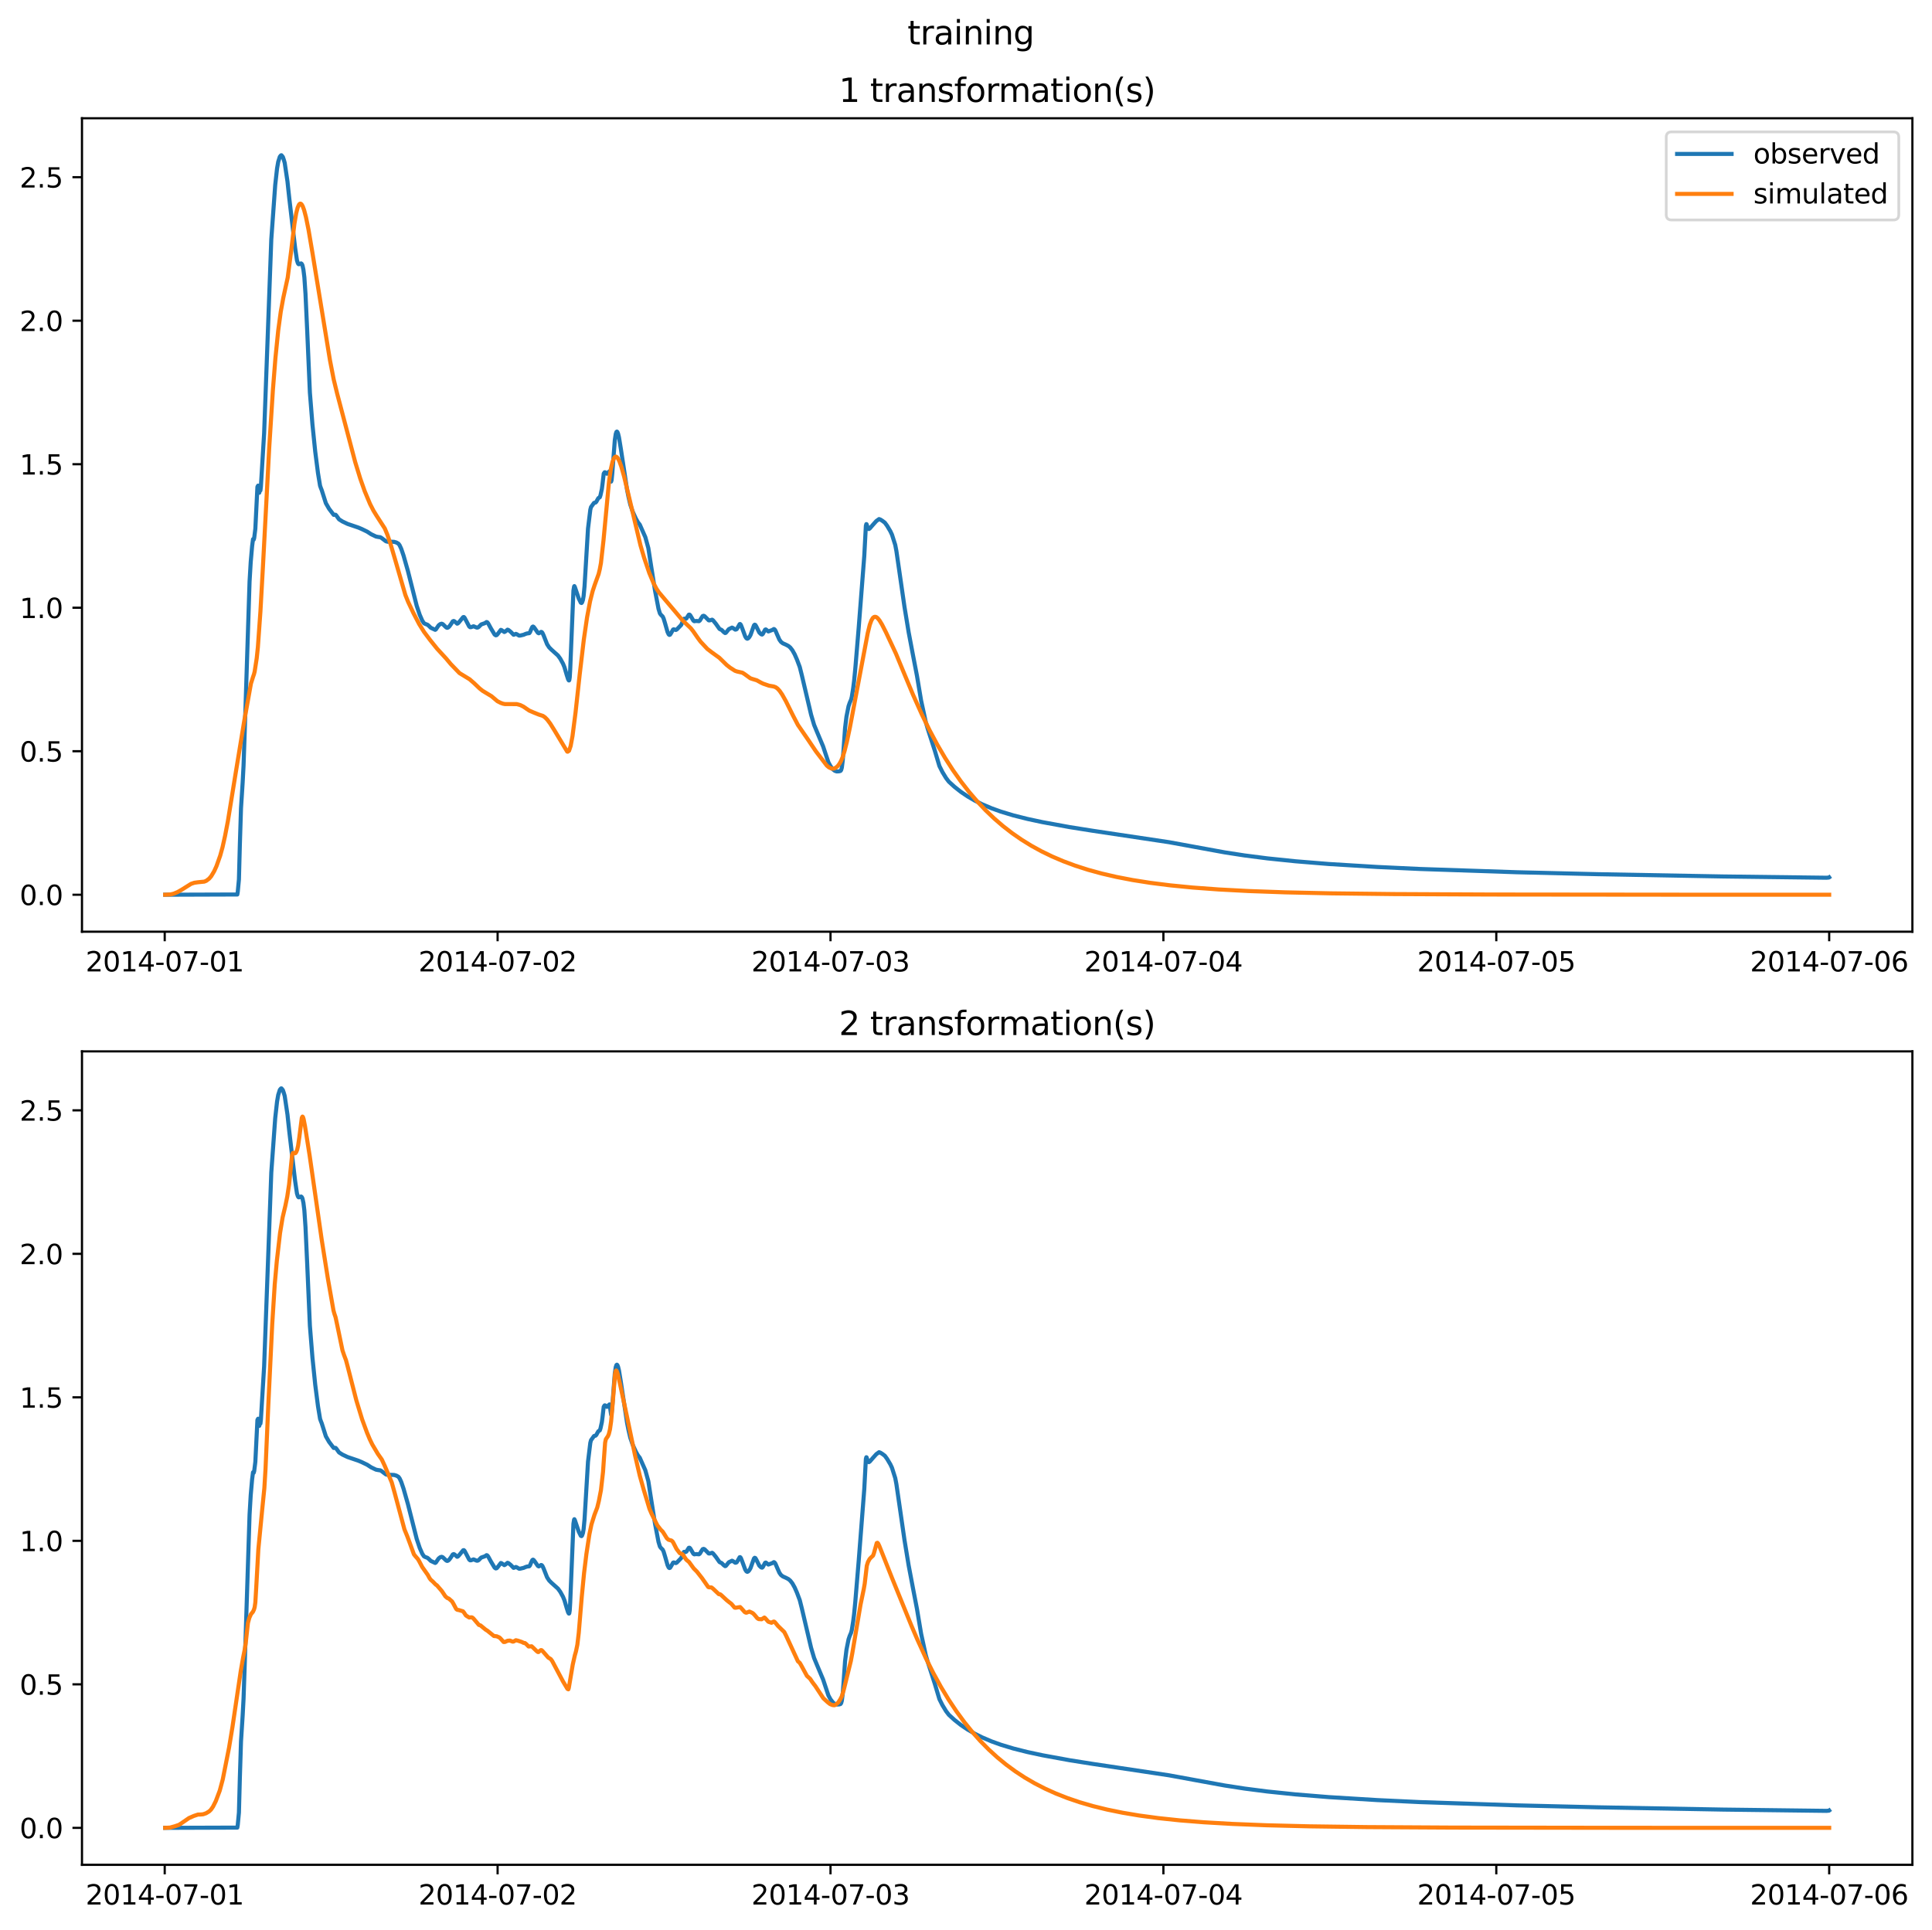 <?xml version="1.0" encoding="utf-8" standalone="no"?>
<!DOCTYPE svg PUBLIC "-//W3C//DTD SVG 1.1//EN"
  "http://www.w3.org/Graphics/SVG/1.1/DTD/svg11.dtd">
<svg xmlns:xlink="http://www.w3.org/1999/xlink" width="709.427pt" height="708.798pt" viewBox="0 0 709.427 708.798" xmlns="http://www.w3.org/2000/svg" version="1.1">
 <defs>
  <style type="text/css">*{stroke-linejoin: round; stroke-linecap: butt}</style>
 </defs>
 <g id="figure_1">
  <g id="patch_1">
   <path d="M 0 708.798 
L 709.427 708.798 
L 709.427 0 
L 0 0 
z
" style="fill: #ffffff"/>
  </g>
  <g id="axes_1">
   <g id="patch_2">
    <path d="M 30.103 342.2 
L 702.227 342.2 
L 702.227 43.44 
L 30.103 43.44 
z
" style="fill: #ffffff"/>
   </g>
   <g id="matplotlib.axis_1">
    <g id="xtick_1">
     <g id="line2d_1">
      <defs>
       <path id="mc10d68d8b2" d="M 0 0 
L 0 3.5 
" style="stroke: #000000; stroke-width: 0.8"/>
      </defs>
      <g>
       <use xlink:href="#mc10d68d8b2" x="60.484" y="342.2" style="stroke: #000000; stroke-width: 0.8"/>
      </g>
     </g>
     <g id="text_1">
      <!-- 2014-07-01 -->
      <g transform="translate(31.427 356.798) scale(0.1 -0.1)">
       <defs>
        <path id="DejaVuSans-32" d="M 1228 531 
L 3431 531 
L 3431 0 
L 469 0 
L 469 531 
Q 828 903 1448 1529 
Q 2069 2156 2228 2338 
Q 2531 2678 2651 2914 
Q 2772 3150 2772 3378 
Q 2772 3750 2511 3984 
Q 2250 4219 1831 4219 
Q 1534 4219 1204 4116 
Q 875 4013 500 3803 
L 500 4441 
Q 881 4594 1212 4672 
Q 1544 4750 1819 4750 
Q 2544 4750 2975 4387 
Q 3406 4025 3406 3419 
Q 3406 3131 3298 2873 
Q 3191 2616 2906 2266 
Q 2828 2175 2409 1742 
Q 1991 1309 1228 531 
z
" transform="scale(0.016)"/>
        <path id="DejaVuSans-30" d="M 2034 4250 
Q 1547 4250 1301 3770 
Q 1056 3291 1056 2328 
Q 1056 1369 1301 889 
Q 1547 409 2034 409 
Q 2525 409 2770 889 
Q 3016 1369 3016 2328 
Q 3016 3291 2770 3770 
Q 2525 4250 2034 4250 
z
M 2034 4750 
Q 2819 4750 3233 4129 
Q 3647 3509 3647 2328 
Q 3647 1150 3233 529 
Q 2819 -91 2034 -91 
Q 1250 -91 836 529 
Q 422 1150 422 2328 
Q 422 3509 836 4129 
Q 1250 4750 2034 4750 
z
" transform="scale(0.016)"/>
        <path id="DejaVuSans-31" d="M 794 531 
L 1825 531 
L 1825 4091 
L 703 3866 
L 703 4441 
L 1819 4666 
L 2450 4666 
L 2450 531 
L 3481 531 
L 3481 0 
L 794 0 
L 794 531 
z
" transform="scale(0.016)"/>
        <path id="DejaVuSans-34" d="M 2419 4116 
L 825 1625 
L 2419 1625 
L 2419 4116 
z
M 2253 4666 
L 3047 4666 
L 3047 1625 
L 3713 1625 
L 3713 1100 
L 3047 1100 
L 3047 0 
L 2419 0 
L 2419 1100 
L 313 1100 
L 313 1709 
L 2253 4666 
z
" transform="scale(0.016)"/>
        <path id="DejaVuSans-2d" d="M 313 2009 
L 1997 2009 
L 1997 1497 
L 313 1497 
L 313 2009 
z
" transform="scale(0.016)"/>
        <path id="DejaVuSans-37" d="M 525 4666 
L 3525 4666 
L 3525 4397 
L 1831 0 
L 1172 0 
L 2766 4134 
L 525 4134 
L 525 4666 
z
" transform="scale(0.016)"/>
       </defs>
       <use xlink:href="#DejaVuSans-32"/>
       <use xlink:href="#DejaVuSans-30" x="63.623"/>
       <use xlink:href="#DejaVuSans-31" x="127.246"/>
       <use xlink:href="#DejaVuSans-34" x="190.869"/>
       <use xlink:href="#DejaVuSans-2d" x="254.492"/>
       <use xlink:href="#DejaVuSans-30" x="290.576"/>
       <use xlink:href="#DejaVuSans-37" x="354.199"/>
       <use xlink:href="#DejaVuSans-2d" x="417.822"/>
       <use xlink:href="#DejaVuSans-30" x="453.906"/>
       <use xlink:href="#DejaVuSans-31" x="517.529"/>
      </g>
     </g>
    </g>
    <g id="xtick_2">
     <g id="line2d_2">
      <g>
       <use xlink:href="#mc10d68d8b2" x="182.723" y="342.2" style="stroke: #000000; stroke-width: 0.8"/>
      </g>
     </g>
     <g id="text_2">
      <!-- 2014-07-02 -->
      <g transform="translate(153.665 356.798) scale(0.1 -0.1)">
       <use xlink:href="#DejaVuSans-32"/>
       <use xlink:href="#DejaVuSans-30" x="63.623"/>
       <use xlink:href="#DejaVuSans-31" x="127.246"/>
       <use xlink:href="#DejaVuSans-34" x="190.869"/>
       <use xlink:href="#DejaVuSans-2d" x="254.492"/>
       <use xlink:href="#DejaVuSans-30" x="290.576"/>
       <use xlink:href="#DejaVuSans-37" x="354.199"/>
       <use xlink:href="#DejaVuSans-2d" x="417.822"/>
       <use xlink:href="#DejaVuSans-30" x="453.906"/>
       <use xlink:href="#DejaVuSans-32" x="517.529"/>
      </g>
     </g>
    </g>
    <g id="xtick_3">
     <g id="line2d_3">
      <g>
       <use xlink:href="#mc10d68d8b2" x="304.961" y="342.2" style="stroke: #000000; stroke-width: 0.8"/>
      </g>
     </g>
     <g id="text_3">
      <!-- 2014-07-03 -->
      <g transform="translate(275.903 356.798) scale(0.1 -0.1)">
       <defs>
        <path id="DejaVuSans-33" d="M 2597 2516 
Q 3050 2419 3304 2112 
Q 3559 1806 3559 1356 
Q 3559 666 3084 287 
Q 2609 -91 1734 -91 
Q 1441 -91 1130 -33 
Q 819 25 488 141 
L 488 750 
Q 750 597 1062 519 
Q 1375 441 1716 441 
Q 2309 441 2620 675 
Q 2931 909 2931 1356 
Q 2931 1769 2642 2001 
Q 2353 2234 1838 2234 
L 1294 2234 
L 1294 2753 
L 1863 2753 
Q 2328 2753 2575 2939 
Q 2822 3125 2822 3475 
Q 2822 3834 2567 4026 
Q 2313 4219 1838 4219 
Q 1578 4219 1281 4162 
Q 984 4106 628 3988 
L 628 4550 
Q 988 4650 1302 4700 
Q 1616 4750 1894 4750 
Q 2613 4750 3031 4423 
Q 3450 4097 3450 3541 
Q 3450 3153 3228 2886 
Q 3006 2619 2597 2516 
z
" transform="scale(0.016)"/>
       </defs>
       <use xlink:href="#DejaVuSans-32"/>
       <use xlink:href="#DejaVuSans-30" x="63.623"/>
       <use xlink:href="#DejaVuSans-31" x="127.246"/>
       <use xlink:href="#DejaVuSans-34" x="190.869"/>
       <use xlink:href="#DejaVuSans-2d" x="254.492"/>
       <use xlink:href="#DejaVuSans-30" x="290.576"/>
       <use xlink:href="#DejaVuSans-37" x="354.199"/>
       <use xlink:href="#DejaVuSans-2d" x="417.822"/>
       <use xlink:href="#DejaVuSans-30" x="453.906"/>
       <use xlink:href="#DejaVuSans-33" x="517.529"/>
      </g>
     </g>
    </g>
    <g id="xtick_4">
     <g id="line2d_4">
      <g>
       <use xlink:href="#mc10d68d8b2" x="427.199" y="342.2" style="stroke: #000000; stroke-width: 0.8"/>
      </g>
     </g>
     <g id="text_4">
      <!-- 2014-07-04 -->
      <g transform="translate(398.141 356.798) scale(0.1 -0.1)">
       <use xlink:href="#DejaVuSans-32"/>
       <use xlink:href="#DejaVuSans-30" x="63.623"/>
       <use xlink:href="#DejaVuSans-31" x="127.246"/>
       <use xlink:href="#DejaVuSans-34" x="190.869"/>
       <use xlink:href="#DejaVuSans-2d" x="254.492"/>
       <use xlink:href="#DejaVuSans-30" x="290.576"/>
       <use xlink:href="#DejaVuSans-37" x="354.199"/>
       <use xlink:href="#DejaVuSans-2d" x="417.822"/>
       <use xlink:href="#DejaVuSans-30" x="453.906"/>
       <use xlink:href="#DejaVuSans-34" x="517.529"/>
      </g>
     </g>
    </g>
    <g id="xtick_5">
     <g id="line2d_5">
      <g>
       <use xlink:href="#mc10d68d8b2" x="549.437" y="342.2" style="stroke: #000000; stroke-width: 0.8"/>
      </g>
     </g>
     <g id="text_5">
      <!-- 2014-07-05 -->
      <g transform="translate(520.38 356.798) scale(0.1 -0.1)">
       <defs>
        <path id="DejaVuSans-35" d="M 691 4666 
L 3169 4666 
L 3169 4134 
L 1269 4134 
L 1269 2991 
Q 1406 3038 1543 3061 
Q 1681 3084 1819 3084 
Q 2600 3084 3056 2656 
Q 3513 2228 3513 1497 
Q 3513 744 3044 326 
Q 2575 -91 1722 -91 
Q 1428 -91 1123 -41 
Q 819 9 494 109 
L 494 744 
Q 775 591 1075 516 
Q 1375 441 1709 441 
Q 2250 441 2565 725 
Q 2881 1009 2881 1497 
Q 2881 1984 2565 2268 
Q 2250 2553 1709 2553 
Q 1456 2553 1204 2497 
Q 953 2441 691 2322 
L 691 4666 
z
" transform="scale(0.016)"/>
       </defs>
       <use xlink:href="#DejaVuSans-32"/>
       <use xlink:href="#DejaVuSans-30" x="63.623"/>
       <use xlink:href="#DejaVuSans-31" x="127.246"/>
       <use xlink:href="#DejaVuSans-34" x="190.869"/>
       <use xlink:href="#DejaVuSans-2d" x="254.492"/>
       <use xlink:href="#DejaVuSans-30" x="290.576"/>
       <use xlink:href="#DejaVuSans-37" x="354.199"/>
       <use xlink:href="#DejaVuSans-2d" x="417.822"/>
       <use xlink:href="#DejaVuSans-30" x="453.906"/>
       <use xlink:href="#DejaVuSans-35" x="517.529"/>
      </g>
     </g>
    </g>
    <g id="xtick_6">
     <g id="line2d_6">
      <g>
       <use xlink:href="#mc10d68d8b2" x="671.676" y="342.2" style="stroke: #000000; stroke-width: 0.8"/>
      </g>
     </g>
     <g id="text_6">
      <!-- 2014-07-06 -->
      <g transform="translate(642.618 356.798) scale(0.1 -0.1)">
       <defs>
        <path id="DejaVuSans-36" d="M 2113 2584 
Q 1688 2584 1439 2293 
Q 1191 2003 1191 1497 
Q 1191 994 1439 701 
Q 1688 409 2113 409 
Q 2538 409 2786 701 
Q 3034 994 3034 1497 
Q 3034 2003 2786 2293 
Q 2538 2584 2113 2584 
z
M 3366 4563 
L 3366 3988 
Q 3128 4100 2886 4159 
Q 2644 4219 2406 4219 
Q 1781 4219 1451 3797 
Q 1122 3375 1075 2522 
Q 1259 2794 1537 2939 
Q 1816 3084 2150 3084 
Q 2853 3084 3261 2657 
Q 3669 2231 3669 1497 
Q 3669 778 3244 343 
Q 2819 -91 2113 -91 
Q 1303 -91 875 529 
Q 447 1150 447 2328 
Q 447 3434 972 4092 
Q 1497 4750 2381 4750 
Q 2619 4750 2861 4703 
Q 3103 4656 3366 4563 
z
" transform="scale(0.016)"/>
       </defs>
       <use xlink:href="#DejaVuSans-32"/>
       <use xlink:href="#DejaVuSans-30" x="63.623"/>
       <use xlink:href="#DejaVuSans-31" x="127.246"/>
       <use xlink:href="#DejaVuSans-34" x="190.869"/>
       <use xlink:href="#DejaVuSans-2d" x="254.492"/>
       <use xlink:href="#DejaVuSans-30" x="290.576"/>
       <use xlink:href="#DejaVuSans-37" x="354.199"/>
       <use xlink:href="#DejaVuSans-2d" x="417.822"/>
       <use xlink:href="#DejaVuSans-30" x="453.906"/>
       <use xlink:href="#DejaVuSans-36" x="517.529"/>
      </g>
     </g>
    </g>
   </g>
   <g id="matplotlib.axis_2">
    <g id="ytick_1">
     <g id="line2d_7">
      <defs>
       <path id="m5f54277c90" d="M 0 0 
L -3.5 0 
" style="stroke: #000000; stroke-width: 0.8"/>
      </defs>
      <g>
       <use xlink:href="#m5f54277c90" x="30.103" y="328.62" style="stroke: #000000; stroke-width: 0.8"/>
      </g>
     </g>
     <g id="text_7">
      <!-- 0.0 -->
      <g transform="translate(7.2 332.419) scale(0.1 -0.1)">
       <defs>
        <path id="DejaVuSans-2e" d="M 684 794 
L 1344 794 
L 1344 0 
L 684 0 
L 684 794 
z
" transform="scale(0.016)"/>
       </defs>
       <use xlink:href="#DejaVuSans-30"/>
       <use xlink:href="#DejaVuSans-2e" x="63.623"/>
       <use xlink:href="#DejaVuSans-30" x="95.41"/>
      </g>
     </g>
    </g>
    <g id="ytick_2">
     <g id="line2d_8">
      <g>
       <use xlink:href="#m5f54277c90" x="30.103" y="275.913" style="stroke: #000000; stroke-width: 0.8"/>
      </g>
     </g>
     <g id="text_8">
      <!-- 0.5 -->
      <g transform="translate(7.2 279.712) scale(0.1 -0.1)">
       <use xlink:href="#DejaVuSans-30"/>
       <use xlink:href="#DejaVuSans-2e" x="63.623"/>
       <use xlink:href="#DejaVuSans-35" x="95.41"/>
      </g>
     </g>
    </g>
    <g id="ytick_3">
     <g id="line2d_9">
      <g>
       <use xlink:href="#m5f54277c90" x="30.103" y="223.205" style="stroke: #000000; stroke-width: 0.8"/>
      </g>
     </g>
     <g id="text_9">
      <!-- 1.0 -->
      <g transform="translate(7.2 227.005) scale(0.1 -0.1)">
       <use xlink:href="#DejaVuSans-31"/>
       <use xlink:href="#DejaVuSans-2e" x="63.623"/>
       <use xlink:href="#DejaVuSans-30" x="95.41"/>
      </g>
     </g>
    </g>
    <g id="ytick_4">
     <g id="line2d_10">
      <g>
       <use xlink:href="#m5f54277c90" x="30.103" y="170.498" style="stroke: #000000; stroke-width: 0.8"/>
      </g>
     </g>
     <g id="text_10">
      <!-- 1.5 -->
      <g transform="translate(7.2 174.297) scale(0.1 -0.1)">
       <use xlink:href="#DejaVuSans-31"/>
       <use xlink:href="#DejaVuSans-2e" x="63.623"/>
       <use xlink:href="#DejaVuSans-35" x="95.41"/>
      </g>
     </g>
    </g>
    <g id="ytick_5">
     <g id="line2d_11">
      <g>
       <use xlink:href="#m5f54277c90" x="30.103" y="117.791" style="stroke: #000000; stroke-width: 0.8"/>
      </g>
     </g>
     <g id="text_11">
      <!-- 2.0 -->
      <g transform="translate(7.2 121.59) scale(0.1 -0.1)">
       <use xlink:href="#DejaVuSans-32"/>
       <use xlink:href="#DejaVuSans-2e" x="63.623"/>
       <use xlink:href="#DejaVuSans-30" x="95.41"/>
      </g>
     </g>
    </g>
    <g id="ytick_6">
     <g id="line2d_12">
      <g>
       <use xlink:href="#m5f54277c90" x="30.103" y="65.084" style="stroke: #000000; stroke-width: 0.8"/>
      </g>
     </g>
     <g id="text_12">
      <!-- 2.5 -->
      <g transform="translate(7.2 68.883) scale(0.1 -0.1)">
       <use xlink:href="#DejaVuSans-32"/>
       <use xlink:href="#DejaVuSans-2e" x="63.623"/>
       <use xlink:href="#DejaVuSans-35" x="95.41"/>
      </g>
     </g>
    </g>
   </g>
   <g id="line2d_13">
    <path d="M 60.654 328.62 
L 87.139 328.532 
L 87.309 327.523 
L 87.733 323.008 
L 88.073 310.245 
L 88.497 296.85 
L 89.092 287.555 
L 89.431 281.186 
L 89.856 268.886 
L 91.638 213.621 
L 92.063 206.441 
L 92.572 200.634 
L 92.912 198.034 
L 92.996 197.975 
L 93.166 198.201 
L 93.336 197.625 
L 93.76 194.212 
L 94.524 178.797 
L 94.779 178.358 
L 94.949 179.557 
L 95.203 180.978 
L 95.458 179.796 
L 95.628 180.133 
L 95.798 178.695 
L 96.986 159.133 
L 99.618 87.933 
L 101.061 67.917 
L 101.74 61.852 
L 102.164 59.413 
L 102.758 57.551 
L 103.183 57.048 
L 103.353 57.025 
L 103.862 57.644 
L 104.202 58.634 
L 104.541 59.8 
L 105.56 66.646 
L 105.814 69.05 
L 106.239 72.962 
L 107.937 87.422 
L 108.361 90.978 
L 109.04 95.599 
L 109.38 96.682 
L 109.634 97.026 
L 109.889 97.037 
L 110.568 96.743 
L 110.823 96.939 
L 111.077 97.504 
L 111.417 99.071 
L 111.757 101.801 
L 112.181 108.014 
L 112.775 120.822 
L 113.794 144.243 
L 114.728 155.88 
L 115.746 165.838 
L 116.765 173.773 
L 117.529 178.407 
L 117.868 179.357 
L 118.123 179.987 
L 119.651 184.804 
L 120.84 186.865 
L 122.537 189.099 
L 122.877 189.064 
L 123.216 189.053 
L 123.471 189.307 
L 124.49 190.729 
L 125.763 191.54 
L 126.357 191.817 
L 127.631 192.425 
L 131.62 193.781 
L 132.809 194.285 
L 134.846 195.271 
L 136.289 196.212 
L 138.072 197.065 
L 139.09 197.257 
L 139.6 197.295 
L 140.109 197.589 
L 141.722 198.814 
L 142.401 198.979 
L 143.505 198.965 
L 144.693 199.009 
L 145.542 199.248 
L 146.306 199.685 
L 146.73 200.258 
L 147.325 201.541 
L 148.173 204.035 
L 149.786 209.712 
L 151.229 215.425 
L 153.012 222.492 
L 154.116 225.794 
L 155.049 227.933 
L 155.644 228.854 
L 156.068 229.112 
L 157.002 229.468 
L 157.511 229.91 
L 158.19 230.574 
L 159.803 231.328 
L 160.058 231.173 
L 160.482 230.524 
L 161.076 229.669 
L 161.671 229.212 
L 162.18 229.072 
L 162.604 229.247 
L 163.283 229.902 
L 163.878 230.463 
L 164.217 230.588 
L 164.557 230.476 
L 164.981 230.091 
L 165.575 229.265 
L 166.254 228.207 
L 166.594 228.073 
L 166.934 228.236 
L 167.867 229.062 
L 168.122 228.979 
L 168.546 228.535 
L 170.074 226.663 
L 170.329 226.627 
L 170.584 226.866 
L 171.093 227.823 
L 172.281 230.086 
L 172.621 230.361 
L 172.961 230.349 
L 173.894 230.02 
L 174.404 230.232 
L 175.083 230.513 
L 175.507 230.46 
L 175.847 230.208 
L 176.696 229.348 
L 178.054 228.881 
L 178.648 228.469 
L 178.903 228.538 
L 179.242 228.935 
L 180.261 230.799 
L 181.619 233.055 
L 182.044 233.343 
L 182.383 233.262 
L 182.723 232.899 
L 183.911 231.339 
L 184.166 231.432 
L 185.184 232.126 
L 185.524 231.955 
L 186.373 231.271 
L 186.712 231.392 
L 187.561 232.083 
L 188.58 233.129 
L 188.835 233.069 
L 189.429 232.804 
L 189.768 232.944 
L 190.617 233.446 
L 191.042 233.421 
L 192.315 233.124 
L 192.909 232.855 
L 193.503 232.661 
L 194.352 232.548 
L 194.607 232.23 
L 195.031 231.191 
L 195.456 230.28 
L 195.71 230.118 
L 195.965 230.246 
L 196.39 230.803 
L 197.493 232.416 
L 197.833 232.596 
L 198.172 232.426 
L 198.682 232.081 
L 198.936 232.15 
L 199.191 232.458 
L 199.615 233.368 
L 200.889 236.606 
L 201.653 237.778 
L 202.502 238.624 
L 204.878 240.751 
L 205.727 241.92 
L 206.746 243.773 
L 207.255 245.019 
L 208.104 247.911 
L 208.613 249.49 
L 208.868 249.905 
L 208.953 249.918 
L 209.038 249.815 
L 209.208 248.755 
L 209.377 245.931 
L 210.566 216.913 
L 210.82 215.37 
L 210.905 215.265 
L 211.075 215.569 
L 212.518 219.831 
L 213.282 221.369 
L 213.537 221.471 
L 213.707 221.309 
L 214.046 220.362 
L 214.301 218.916 
L 214.64 215.343 
L 215.15 206.914 
L 215.914 194.154 
L 216.763 187.204 
L 217.017 186.244 
L 218.121 184.718 
L 218.375 184.624 
L 218.63 184.608 
L 218.97 184.293 
L 219.309 183.652 
L 219.734 182.932 
L 220.243 182.643 
L 220.498 181.901 
L 221.007 179.595 
L 221.262 177.606 
L 221.686 173.942 
L 222.026 173.456 
L 222.195 173.46 
L 222.875 174.002 
L 223.384 173.479 
L 223.808 173.094 
L 223.978 174 
L 224.403 176.881 
L 224.572 176.349 
L 224.827 173.844 
L 225.761 161.635 
L 226.1 159.403 
L 226.355 158.641 
L 226.525 158.51 
L 226.694 158.634 
L 226.949 159.249 
L 227.289 160.641 
L 227.968 164.79 
L 230.26 179.888 
L 230.769 182.443 
L 231.448 185.357 
L 232.297 187.854 
L 233.486 190.463 
L 234.249 191.828 
L 234.929 192.689 
L 236.966 197.293 
L 238.069 201.31 
L 238.833 206.241 
L 240.531 216.972 
L 241.804 223.608 
L 242.314 225.284 
L 242.653 225.77 
L 243.332 226.439 
L 243.672 227.15 
L 244.266 229.117 
L 245.115 232.108 
L 245.54 233.006 
L 245.794 233.195 
L 246.049 233.109 
L 246.388 232.587 
L 247.152 231.229 
L 247.407 231.127 
L 247.747 231.246 
L 248.171 231.376 
L 248.511 231.197 
L 250.123 229.538 
L 251.142 227.272 
L 251.397 227.241 
L 251.821 227.291 
L 252.076 227.132 
L 252.415 226.571 
L 252.925 225.768 
L 253.179 225.735 
L 253.434 225.958 
L 253.859 226.664 
L 254.623 227.98 
L 254.962 228.167 
L 255.471 228.078 
L 255.981 228.092 
L 256.66 228.149 
L 256.999 227.89 
L 257.424 227.17 
L 258.018 226.272 
L 258.358 226.158 
L 258.697 226.294 
L 259.716 227.31 
L 260.225 227.836 
L 260.565 227.866 
L 261.498 227.596 
L 261.838 227.846 
L 262.857 229.094 
L 264.215 231.017 
L 264.979 231.364 
L 265.743 232.129 
L 266.252 232.502 
L 266.507 232.432 
L 266.846 232.037 
L 267.61 231.077 
L 268.799 230.507 
L 269.138 230.658 
L 269.987 231.245 
L 270.327 231.204 
L 270.581 231.011 
L 271.091 230.126 
L 271.6 229.226 
L 271.77 229.19 
L 272.025 229.461 
L 272.449 230.511 
L 273.637 233.747 
L 274.062 234.419 
L 274.401 234.592 
L 274.741 234.448 
L 275.165 233.964 
L 275.59 233.226 
L 276.099 231.81 
L 276.863 229.671 
L 277.118 229.431 
L 277.372 229.534 
L 277.712 230.103 
L 278.816 232.325 
L 279.495 232.959 
L 279.834 233.055 
L 280.089 232.859 
L 280.428 232.229 
L 280.938 231.272 
L 281.192 231.175 
L 281.447 231.351 
L 282.126 231.918 
L 282.466 231.809 
L 283.06 231.569 
L 283.484 231.437 
L 284.163 231.03 
L 284.418 231.147 
L 284.758 231.64 
L 285.352 233.036 
L 286.201 234.949 
L 286.795 235.771 
L 287.474 236.286 
L 288.578 236.773 
L 289.511 237.26 
L 290.19 237.838 
L 290.954 238.812 
L 291.803 240.329 
L 292.652 242.279 
L 293.671 244.988 
L 294.435 248.031 
L 297.83 262.485 
L 298.934 266.229 
L 299.953 268.695 
L 302.245 274.143 
L 303.433 277.718 
L 304.197 280.005 
L 304.961 281.408 
L 305.895 282.612 
L 306.574 283.122 
L 307.253 283.34 
L 308.102 283.291 
L 308.611 283.154 
L 308.866 282.835 
L 309.12 281.937 
L 309.46 279.26 
L 309.8 274.609 
L 310.309 267.4 
L 310.818 263.23 
L 311.582 259.392 
L 312.007 258.137 
L 312.516 256.962 
L 312.771 255.987 
L 313.28 252.821 
L 313.619 250.119 
L 314.044 245.813 
L 315.317 230.503 
L 317.355 204.272 
L 317.949 193.109 
L 318.119 192.498 
L 318.203 192.529 
L 318.458 193.311 
L 318.798 194.193 
L 319.052 194.305 
L 319.392 194.075 
L 320.495 192.801 
L 321.769 191.383 
L 322.787 190.648 
L 323.297 190.836 
L 324.061 191.323 
L 324.91 191.966 
L 325.758 193.122 
L 326.947 195.126 
L 327.541 196.395 
L 328.729 200.145 
L 329.154 202.369 
L 330.088 208.797 
L 332.125 222.901 
L 333.653 232.217 
L 335.181 240.279 
L 336.709 248.208 
L 338.237 257.338 
L 339.935 265.166 
L 340.614 267.499 
L 343.245 275.663 
L 344.943 281.339 
L 346.047 283.543 
L 347.405 285.78 
L 348.423 287.106 
L 350.461 288.968 
L 352.838 290.844 
L 355.299 292.505 
L 357.846 293.995 
L 360.562 295.362 
L 364.128 296.877 
L 367.523 298.095 
L 372.107 299.481 
L 377.285 300.782 
L 382.803 301.964 
L 392.82 303.794 
L 401.308 305.14 
L 429.236 309.32 
L 438.914 311.092 
L 449.694 313.061 
L 456.995 314.19 
L 465.399 315.27 
L 475.585 316.322 
L 487.894 317.331 
L 505.805 318.428 
L 521.34 319.159 
L 556.992 320.362 
L 586.618 321.075 
L 632.797 321.912 
L 670.657 322.381 
L 671.591 322.303 
L 671.676 322.241 
L 671.676 322.241 
" clip-path="url(#p3a454f4b1f)" style="fill: none; stroke: #1f77b4; stroke-width: 1.5; stroke-linecap: square"/>
   </g>
   <g id="line2d_14">
    <path d="M 60.654 328.62 
L 62.607 328.518 
L 63.795 328.226 
L 65.153 327.667 
L 66.681 326.805 
L 70.162 324.621 
L 71.35 324.225 
L 72.623 324.044 
L 75 323.81 
L 75.764 323.495 
L 76.783 322.717 
L 77.547 321.829 
L 78.65 319.976 
L 79.499 318.101 
L 80.857 314.27 
L 81.706 311.204 
L 82.64 307.01 
L 83.659 301.697 
L 86.545 283.915 
L 89.686 264.799 
L 92.148 251.061 
L 92.742 249.178 
L 92.912 248.634 
L 93.251 247.657 
L 93.506 246.677 
L 94.27 241.739 
L 94.694 237.683 
L 95.628 224.571 
L 96.562 207.869 
L 98.854 164.488 
L 100.212 143.179 
L 101.146 131.416 
L 102.164 121.359 
L 103.098 114.477 
L 104.032 109.353 
L 105.645 101.949 
L 106.918 92.136 
L 108.106 82.228 
L 108.786 78.229 
L 109.295 76.257 
L 109.804 75.125 
L 110.144 74.814 
L 110.398 74.798 
L 110.738 75.045 
L 111.162 75.765 
L 111.672 77.154 
L 112.351 79.753 
L 113.285 84.357 
L 114.728 92.851 
L 121.179 132.386 
L 122.537 139.371 
L 123.811 144.596 
L 130.432 169.729 
L 132.299 175.804 
L 133.912 180.387 
L 135.865 185.066 
L 137.138 187.556 
L 138.326 189.491 
L 141.297 194.096 
L 142.231 196.351 
L 143.42 199.852 
L 145.117 205.626 
L 148.852 218.534 
L 149.871 221.077 
L 151.824 225.208 
L 153.946 229.271 
L 155.728 232.126 
L 157.935 235.067 
L 160.482 238.239 
L 163.878 241.934 
L 165.49 243.868 
L 168.716 247.209 
L 172.451 249.49 
L 174.064 250.899 
L 176.101 252.845 
L 177.205 253.722 
L 180.516 255.73 
L 182.638 257.534 
L 183.826 258.143 
L 184.675 258.452 
L 185.439 258.602 
L 186.543 258.599 
L 189.768 258.613 
L 191.042 258.957 
L 192.23 259.545 
L 193.419 260.367 
L 194.352 260.995 
L 196.05 261.73 
L 197.833 262.446 
L 199.361 262.943 
L 200.125 263.47 
L 200.974 264.332 
L 202.077 265.808 
L 203.69 268.41 
L 208.274 276.053 
L 208.444 276.089 
L 208.953 275.736 
L 209.547 273.974 
L 210.226 270.322 
L 211.33 261.756 
L 212.858 247.781 
L 214.386 234.851 
L 215.574 226.71 
L 216.678 220.831 
L 217.612 217.128 
L 218.375 214.825 
L 219.819 210.816 
L 220.243 209.069 
L 220.667 206.776 
L 221.601 198.497 
L 223.639 176.743 
L 224.318 172.217 
L 224.912 169.624 
L 225.421 168.313 
L 225.846 167.793 
L 226.185 167.709 
L 226.525 167.886 
L 226.949 168.426 
L 227.458 169.465 
L 228.138 171.368 
L 229.156 174.98 
L 230.769 181.659 
L 235.183 200.293 
L 236.541 204.918 
L 238.409 210.429 
L 239.937 214.097 
L 241.041 216.212 
L 241.974 217.599 
L 248.341 225.123 
L 250.463 227.648 
L 251.906 229.07 
L 253.689 230.772 
L 254.538 231.854 
L 256.235 234.308 
L 257.254 235.679 
L 259.716 238.323 
L 261.414 239.628 
L 264.13 241.588 
L 265.573 242.997 
L 266.846 244.247 
L 268.12 245.245 
L 269.902 246.378 
L 270.666 246.638 
L 272.619 247.079 
L 273.383 247.564 
L 275.505 249.107 
L 276.184 249.348 
L 277.882 249.858 
L 279.41 250.706 
L 280.259 251.113 
L 282.381 251.841 
L 284.079 252.13 
L 284.843 252.417 
L 285.522 252.912 
L 286.286 253.748 
L 287.219 255.11 
L 288.578 257.539 
L 291.209 262.839 
L 292.992 266.26 
L 294.35 268.23 
L 296.727 271.686 
L 299.613 275.973 
L 303.603 281.184 
L 304.367 281.829 
L 305.3 282.266 
L 305.895 282.321 
L 306.489 282.184 
L 307.083 281.84 
L 307.677 281.281 
L 308.272 280.483 
L 308.866 279.406 
L 309.46 277.943 
L 310.139 275.769 
L 310.988 272.37 
L 312.091 267.143 
L 313.789 258.155 
L 318.628 232.544 
L 319.392 229.442 
L 319.986 227.83 
L 320.495 226.987 
L 320.92 226.623 
L 321.344 226.525 
L 321.769 226.649 
L 322.278 227.039 
L 322.957 227.874 
L 323.891 229.42 
L 325.334 232.26 
L 328.984 240.054 
L 331.531 246.22 
L 335.266 255.178 
L 338.492 262.378 
L 341.378 268.279 
L 344.179 273.515 
L 347.065 278.436 
L 349.951 282.917 
L 352.838 286.999 
L 355.809 290.82 
L 358.865 294.385 
L 361.921 297.614 
L 365.061 300.615 
L 368.287 303.395 
L 371.598 305.962 
L 375.078 308.379 
L 378.643 310.588 
L 382.378 312.644 
L 386.283 314.544 
L 390.443 316.319 
L 394.857 317.959 
L 399.526 319.456 
L 404.534 320.829 
L 409.967 322.087 
L 415.909 323.232 
L 422.445 324.26 
L 429.746 325.179 
L 437.98 325.985 
L 447.402 326.678 
L 458.523 327.266 
L 471.935 327.743 
L 488.913 328.114 
L 511.917 328.38 
L 547.315 328.544 
L 620.319 328.613 
L 671.676 328.618 
L 671.676 328.618 
" clip-path="url(#p3a454f4b1f)" style="fill: none; stroke: #ff7f0e; stroke-width: 1.5; stroke-linecap: square"/>
   </g>
   <g id="patch_3">
    <path d="M 30.103 342.2 
L 30.103 43.44 
" style="fill: none; stroke: #000000; stroke-width: 0.8; stroke-linejoin: miter; stroke-linecap: square"/>
   </g>
   <g id="patch_4">
    <path d="M 702.227 342.2 
L 702.227 43.44 
" style="fill: none; stroke: #000000; stroke-width: 0.8; stroke-linejoin: miter; stroke-linecap: square"/>
   </g>
   <g id="patch_5">
    <path d="M 30.103 342.2 
L 702.227 342.2 
" style="fill: none; stroke: #000000; stroke-width: 0.8; stroke-linejoin: miter; stroke-linecap: square"/>
   </g>
   <g id="patch_6">
    <path d="M 30.103 43.44 
L 702.227 43.44 
" style="fill: none; stroke: #000000; stroke-width: 0.8; stroke-linejoin: miter; stroke-linecap: square"/>
   </g>
   <g id="text_13">
    <!-- 1 transformation(s) -->
    <g transform="translate(308.05 37.44) scale(0.12 -0.12)">
     <defs>
      <path id="DejaVuSans-20" transform="scale(0.016)"/>
      <path id="DejaVuSans-74" d="M 1172 4494 
L 1172 3500 
L 2356 3500 
L 2356 3053 
L 1172 3053 
L 1172 1153 
Q 1172 725 1289 603 
Q 1406 481 1766 481 
L 2356 481 
L 2356 0 
L 1766 0 
Q 1100 0 847 248 
Q 594 497 594 1153 
L 594 3053 
L 172 3053 
L 172 3500 
L 594 3500 
L 594 4494 
L 1172 4494 
z
" transform="scale(0.016)"/>
      <path id="DejaVuSans-72" d="M 2631 2963 
Q 2534 3019 2420 3045 
Q 2306 3072 2169 3072 
Q 1681 3072 1420 2755 
Q 1159 2438 1159 1844 
L 1159 0 
L 581 0 
L 581 3500 
L 1159 3500 
L 1159 2956 
Q 1341 3275 1631 3429 
Q 1922 3584 2338 3584 
Q 2397 3584 2469 3576 
Q 2541 3569 2628 3553 
L 2631 2963 
z
" transform="scale(0.016)"/>
      <path id="DejaVuSans-61" d="M 2194 1759 
Q 1497 1759 1228 1600 
Q 959 1441 959 1056 
Q 959 750 1161 570 
Q 1363 391 1709 391 
Q 2188 391 2477 730 
Q 2766 1069 2766 1631 
L 2766 1759 
L 2194 1759 
z
M 3341 1997 
L 3341 0 
L 2766 0 
L 2766 531 
Q 2569 213 2275 61 
Q 1981 -91 1556 -91 
Q 1019 -91 701 211 
Q 384 513 384 1019 
Q 384 1609 779 1909 
Q 1175 2209 1959 2209 
L 2766 2209 
L 2766 2266 
Q 2766 2663 2505 2880 
Q 2244 3097 1772 3097 
Q 1472 3097 1187 3025 
Q 903 2953 641 2809 
L 641 3341 
Q 956 3463 1253 3523 
Q 1550 3584 1831 3584 
Q 2591 3584 2966 3190 
Q 3341 2797 3341 1997 
z
" transform="scale(0.016)"/>
      <path id="DejaVuSans-6e" d="M 3513 2113 
L 3513 0 
L 2938 0 
L 2938 2094 
Q 2938 2591 2744 2837 
Q 2550 3084 2163 3084 
Q 1697 3084 1428 2787 
Q 1159 2491 1159 1978 
L 1159 0 
L 581 0 
L 581 3500 
L 1159 3500 
L 1159 2956 
Q 1366 3272 1645 3428 
Q 1925 3584 2291 3584 
Q 2894 3584 3203 3211 
Q 3513 2838 3513 2113 
z
" transform="scale(0.016)"/>
      <path id="DejaVuSans-73" d="M 2834 3397 
L 2834 2853 
Q 2591 2978 2328 3040 
Q 2066 3103 1784 3103 
Q 1356 3103 1142 2972 
Q 928 2841 928 2578 
Q 928 2378 1081 2264 
Q 1234 2150 1697 2047 
L 1894 2003 
Q 2506 1872 2764 1633 
Q 3022 1394 3022 966 
Q 3022 478 2636 193 
Q 2250 -91 1575 -91 
Q 1294 -91 989 -36 
Q 684 19 347 128 
L 347 722 
Q 666 556 975 473 
Q 1284 391 1588 391 
Q 1994 391 2212 530 
Q 2431 669 2431 922 
Q 2431 1156 2273 1281 
Q 2116 1406 1581 1522 
L 1381 1569 
Q 847 1681 609 1914 
Q 372 2147 372 2553 
Q 372 3047 722 3315 
Q 1072 3584 1716 3584 
Q 2034 3584 2315 3537 
Q 2597 3491 2834 3397 
z
" transform="scale(0.016)"/>
      <path id="DejaVuSans-66" d="M 2375 4863 
L 2375 4384 
L 1825 4384 
Q 1516 4384 1395 4259 
Q 1275 4134 1275 3809 
L 1275 3500 
L 2222 3500 
L 2222 3053 
L 1275 3053 
L 1275 0 
L 697 0 
L 697 3053 
L 147 3053 
L 147 3500 
L 697 3500 
L 697 3744 
Q 697 4328 969 4595 
Q 1241 4863 1831 4863 
L 2375 4863 
z
" transform="scale(0.016)"/>
      <path id="DejaVuSans-6f" d="M 1959 3097 
Q 1497 3097 1228 2736 
Q 959 2375 959 1747 
Q 959 1119 1226 758 
Q 1494 397 1959 397 
Q 2419 397 2687 759 
Q 2956 1122 2956 1747 
Q 2956 2369 2687 2733 
Q 2419 3097 1959 3097 
z
M 1959 3584 
Q 2709 3584 3137 3096 
Q 3566 2609 3566 1747 
Q 3566 888 3137 398 
Q 2709 -91 1959 -91 
Q 1206 -91 779 398 
Q 353 888 353 1747 
Q 353 2609 779 3096 
Q 1206 3584 1959 3584 
z
" transform="scale(0.016)"/>
      <path id="DejaVuSans-6d" d="M 3328 2828 
Q 3544 3216 3844 3400 
Q 4144 3584 4550 3584 
Q 5097 3584 5394 3201 
Q 5691 2819 5691 2113 
L 5691 0 
L 5113 0 
L 5113 2094 
Q 5113 2597 4934 2840 
Q 4756 3084 4391 3084 
Q 3944 3084 3684 2787 
Q 3425 2491 3425 1978 
L 3425 0 
L 2847 0 
L 2847 2094 
Q 2847 2600 2669 2842 
Q 2491 3084 2119 3084 
Q 1678 3084 1418 2786 
Q 1159 2488 1159 1978 
L 1159 0 
L 581 0 
L 581 3500 
L 1159 3500 
L 1159 2956 
Q 1356 3278 1631 3431 
Q 1906 3584 2284 3584 
Q 2666 3584 2933 3390 
Q 3200 3197 3328 2828 
z
" transform="scale(0.016)"/>
      <path id="DejaVuSans-69" d="M 603 3500 
L 1178 3500 
L 1178 0 
L 603 0 
L 603 3500 
z
M 603 4863 
L 1178 4863 
L 1178 4134 
L 603 4134 
L 603 4863 
z
" transform="scale(0.016)"/>
      <path id="DejaVuSans-28" d="M 1984 4856 
Q 1566 4138 1362 3434 
Q 1159 2731 1159 2009 
Q 1159 1288 1364 580 
Q 1569 -128 1984 -844 
L 1484 -844 
Q 1016 -109 783 600 
Q 550 1309 550 2009 
Q 550 2706 781 3412 
Q 1013 4119 1484 4856 
L 1984 4856 
z
" transform="scale(0.016)"/>
      <path id="DejaVuSans-29" d="M 513 4856 
L 1013 4856 
Q 1481 4119 1714 3412 
Q 1947 2706 1947 2009 
Q 1947 1309 1714 600 
Q 1481 -109 1013 -844 
L 513 -844 
Q 928 -128 1133 580 
Q 1338 1288 1338 2009 
Q 1338 2731 1133 3434 
Q 928 4138 513 4856 
z
" transform="scale(0.016)"/>
     </defs>
     <use xlink:href="#DejaVuSans-31"/>
     <use xlink:href="#DejaVuSans-20" x="63.623"/>
     <use xlink:href="#DejaVuSans-74" x="95.41"/>
     <use xlink:href="#DejaVuSans-72" x="134.619"/>
     <use xlink:href="#DejaVuSans-61" x="175.732"/>
     <use xlink:href="#DejaVuSans-6e" x="237.012"/>
     <use xlink:href="#DejaVuSans-73" x="300.391"/>
     <use xlink:href="#DejaVuSans-66" x="352.49"/>
     <use xlink:href="#DejaVuSans-6f" x="387.695"/>
     <use xlink:href="#DejaVuSans-72" x="448.877"/>
     <use xlink:href="#DejaVuSans-6d" x="488.24"/>
     <use xlink:href="#DejaVuSans-61" x="585.652"/>
     <use xlink:href="#DejaVuSans-74" x="646.932"/>
     <use xlink:href="#DejaVuSans-69" x="686.141"/>
     <use xlink:href="#DejaVuSans-6f" x="713.924"/>
     <use xlink:href="#DejaVuSans-6e" x="775.105"/>
     <use xlink:href="#DejaVuSans-28" x="838.484"/>
     <use xlink:href="#DejaVuSans-73" x="877.498"/>
     <use xlink:href="#DejaVuSans-29" x="929.598"/>
    </g>
   </g>
   <g id="legend_1">
    <g id="patch_7">
     <path d="M 613.833 80.796 
L 695.227 80.796 
Q 697.227 80.796 697.227 78.796 
L 697.227 50.44 
Q 697.227 48.44 695.227 48.44 
L 613.833 48.44 
Q 611.833 48.44 611.833 50.44 
L 611.833 78.796 
Q 611.833 80.796 613.833 80.796 
z
" style="fill: #ffffff; opacity: 0.8; stroke: #cccccc; stroke-linejoin: miter"/>
    </g>
    <g id="line2d_15">
     <path d="M 615.833 56.538 
L 625.833 56.538 
L 635.833 56.538 
" style="fill: none; stroke: #1f77b4; stroke-width: 1.5; stroke-linecap: square"/>
    </g>
    <g id="text_14">
     <!-- observed -->
     <g transform="translate(643.833 60.038) scale(0.1 -0.1)">
      <defs>
       <path id="DejaVuSans-62" d="M 3116 1747 
Q 3116 2381 2855 2742 
Q 2594 3103 2138 3103 
Q 1681 3103 1420 2742 
Q 1159 2381 1159 1747 
Q 1159 1113 1420 752 
Q 1681 391 2138 391 
Q 2594 391 2855 752 
Q 3116 1113 3116 1747 
z
M 1159 2969 
Q 1341 3281 1617 3432 
Q 1894 3584 2278 3584 
Q 2916 3584 3314 3078 
Q 3713 2572 3713 1747 
Q 3713 922 3314 415 
Q 2916 -91 2278 -91 
Q 1894 -91 1617 61 
Q 1341 213 1159 525 
L 1159 0 
L 581 0 
L 581 4863 
L 1159 4863 
L 1159 2969 
z
" transform="scale(0.016)"/>
       <path id="DejaVuSans-65" d="M 3597 1894 
L 3597 1613 
L 953 1613 
Q 991 1019 1311 708 
Q 1631 397 2203 397 
Q 2534 397 2845 478 
Q 3156 559 3463 722 
L 3463 178 
Q 3153 47 2828 -22 
Q 2503 -91 2169 -91 
Q 1331 -91 842 396 
Q 353 884 353 1716 
Q 353 2575 817 3079 
Q 1281 3584 2069 3584 
Q 2775 3584 3186 3129 
Q 3597 2675 3597 1894 
z
M 3022 2063 
Q 3016 2534 2758 2815 
Q 2500 3097 2075 3097 
Q 1594 3097 1305 2825 
Q 1016 2553 972 2059 
L 3022 2063 
z
" transform="scale(0.016)"/>
       <path id="DejaVuSans-76" d="M 191 3500 
L 800 3500 
L 1894 563 
L 2988 3500 
L 3597 3500 
L 2284 0 
L 1503 0 
L 191 3500 
z
" transform="scale(0.016)"/>
       <path id="DejaVuSans-64" d="M 2906 2969 
L 2906 4863 
L 3481 4863 
L 3481 0 
L 2906 0 
L 2906 525 
Q 2725 213 2448 61 
Q 2172 -91 1784 -91 
Q 1150 -91 751 415 
Q 353 922 353 1747 
Q 353 2572 751 3078 
Q 1150 3584 1784 3584 
Q 2172 3584 2448 3432 
Q 2725 3281 2906 2969 
z
M 947 1747 
Q 947 1113 1208 752 
Q 1469 391 1925 391 
Q 2381 391 2643 752 
Q 2906 1113 2906 1747 
Q 2906 2381 2643 2742 
Q 2381 3103 1925 3103 
Q 1469 3103 1208 2742 
Q 947 2381 947 1747 
z
" transform="scale(0.016)"/>
      </defs>
      <use xlink:href="#DejaVuSans-6f"/>
      <use xlink:href="#DejaVuSans-62" x="61.182"/>
      <use xlink:href="#DejaVuSans-73" x="124.658"/>
      <use xlink:href="#DejaVuSans-65" x="176.758"/>
      <use xlink:href="#DejaVuSans-72" x="238.281"/>
      <use xlink:href="#DejaVuSans-76" x="279.395"/>
      <use xlink:href="#DejaVuSans-65" x="338.574"/>
      <use xlink:href="#DejaVuSans-64" x="400.098"/>
     </g>
    </g>
    <g id="line2d_16">
     <path d="M 615.833 71.217 
L 625.833 71.217 
L 635.833 71.217 
" style="fill: none; stroke: #ff7f0e; stroke-width: 1.5; stroke-linecap: square"/>
    </g>
    <g id="text_15">
     <!-- simulated -->
     <g transform="translate(643.833 74.717) scale(0.1 -0.1)">
      <defs>
       <path id="DejaVuSans-75" d="M 544 1381 
L 544 3500 
L 1119 3500 
L 1119 1403 
Q 1119 906 1312 657 
Q 1506 409 1894 409 
Q 2359 409 2629 706 
Q 2900 1003 2900 1516 
L 2900 3500 
L 3475 3500 
L 3475 0 
L 2900 0 
L 2900 538 
Q 2691 219 2414 64 
Q 2138 -91 1772 -91 
Q 1169 -91 856 284 
Q 544 659 544 1381 
z
M 1991 3584 
L 1991 3584 
z
" transform="scale(0.016)"/>
       <path id="DejaVuSans-6c" d="M 603 4863 
L 1178 4863 
L 1178 0 
L 603 0 
L 603 4863 
z
" transform="scale(0.016)"/>
      </defs>
      <use xlink:href="#DejaVuSans-73"/>
      <use xlink:href="#DejaVuSans-69" x="52.1"/>
      <use xlink:href="#DejaVuSans-6d" x="79.883"/>
      <use xlink:href="#DejaVuSans-75" x="177.295"/>
      <use xlink:href="#DejaVuSans-6c" x="240.674"/>
      <use xlink:href="#DejaVuSans-61" x="268.457"/>
      <use xlink:href="#DejaVuSans-74" x="329.736"/>
      <use xlink:href="#DejaVuSans-65" x="368.945"/>
      <use xlink:href="#DejaVuSans-64" x="430.469"/>
     </g>
    </g>
   </g>
  </g>
  <g id="axes_2">
   <g id="patch_8">
    <path d="M 30.103 684.92 
L 702.227 684.92 
L 702.227 386.16 
L 30.103 386.16 
z
" style="fill: #ffffff"/>
   </g>
   <g id="matplotlib.axis_3">
    <g id="xtick_7">
     <g id="line2d_17">
      <g>
       <use xlink:href="#mc10d68d8b2" x="60.484" y="684.92" style="stroke: #000000; stroke-width: 0.8"/>
      </g>
     </g>
     <g id="text_16">
      <!-- 2014-07-01 -->
      <g transform="translate(31.427 699.518) scale(0.1 -0.1)">
       <use xlink:href="#DejaVuSans-32"/>
       <use xlink:href="#DejaVuSans-30" x="63.623"/>
       <use xlink:href="#DejaVuSans-31" x="127.246"/>
       <use xlink:href="#DejaVuSans-34" x="190.869"/>
       <use xlink:href="#DejaVuSans-2d" x="254.492"/>
       <use xlink:href="#DejaVuSans-30" x="290.576"/>
       <use xlink:href="#DejaVuSans-37" x="354.199"/>
       <use xlink:href="#DejaVuSans-2d" x="417.822"/>
       <use xlink:href="#DejaVuSans-30" x="453.906"/>
       <use xlink:href="#DejaVuSans-31" x="517.529"/>
      </g>
     </g>
    </g>
    <g id="xtick_8">
     <g id="line2d_18">
      <g>
       <use xlink:href="#mc10d68d8b2" x="182.723" y="684.92" style="stroke: #000000; stroke-width: 0.8"/>
      </g>
     </g>
     <g id="text_17">
      <!-- 2014-07-02 -->
      <g transform="translate(153.665 699.518) scale(0.1 -0.1)">
       <use xlink:href="#DejaVuSans-32"/>
       <use xlink:href="#DejaVuSans-30" x="63.623"/>
       <use xlink:href="#DejaVuSans-31" x="127.246"/>
       <use xlink:href="#DejaVuSans-34" x="190.869"/>
       <use xlink:href="#DejaVuSans-2d" x="254.492"/>
       <use xlink:href="#DejaVuSans-30" x="290.576"/>
       <use xlink:href="#DejaVuSans-37" x="354.199"/>
       <use xlink:href="#DejaVuSans-2d" x="417.822"/>
       <use xlink:href="#DejaVuSans-30" x="453.906"/>
       <use xlink:href="#DejaVuSans-32" x="517.529"/>
      </g>
     </g>
    </g>
    <g id="xtick_9">
     <g id="line2d_19">
      <g>
       <use xlink:href="#mc10d68d8b2" x="304.961" y="684.92" style="stroke: #000000; stroke-width: 0.8"/>
      </g>
     </g>
     <g id="text_18">
      <!-- 2014-07-03 -->
      <g transform="translate(275.903 699.518) scale(0.1 -0.1)">
       <use xlink:href="#DejaVuSans-32"/>
       <use xlink:href="#DejaVuSans-30" x="63.623"/>
       <use xlink:href="#DejaVuSans-31" x="127.246"/>
       <use xlink:href="#DejaVuSans-34" x="190.869"/>
       <use xlink:href="#DejaVuSans-2d" x="254.492"/>
       <use xlink:href="#DejaVuSans-30" x="290.576"/>
       <use xlink:href="#DejaVuSans-37" x="354.199"/>
       <use xlink:href="#DejaVuSans-2d" x="417.822"/>
       <use xlink:href="#DejaVuSans-30" x="453.906"/>
       <use xlink:href="#DejaVuSans-33" x="517.529"/>
      </g>
     </g>
    </g>
    <g id="xtick_10">
     <g id="line2d_20">
      <g>
       <use xlink:href="#mc10d68d8b2" x="427.199" y="684.92" style="stroke: #000000; stroke-width: 0.8"/>
      </g>
     </g>
     <g id="text_19">
      <!-- 2014-07-04 -->
      <g transform="translate(398.141 699.518) scale(0.1 -0.1)">
       <use xlink:href="#DejaVuSans-32"/>
       <use xlink:href="#DejaVuSans-30" x="63.623"/>
       <use xlink:href="#DejaVuSans-31" x="127.246"/>
       <use xlink:href="#DejaVuSans-34" x="190.869"/>
       <use xlink:href="#DejaVuSans-2d" x="254.492"/>
       <use xlink:href="#DejaVuSans-30" x="290.576"/>
       <use xlink:href="#DejaVuSans-37" x="354.199"/>
       <use xlink:href="#DejaVuSans-2d" x="417.822"/>
       <use xlink:href="#DejaVuSans-30" x="453.906"/>
       <use xlink:href="#DejaVuSans-34" x="517.529"/>
      </g>
     </g>
    </g>
    <g id="xtick_11">
     <g id="line2d_21">
      <g>
       <use xlink:href="#mc10d68d8b2" x="549.437" y="684.92" style="stroke: #000000; stroke-width: 0.8"/>
      </g>
     </g>
     <g id="text_20">
      <!-- 2014-07-05 -->
      <g transform="translate(520.38 699.518) scale(0.1 -0.1)">
       <use xlink:href="#DejaVuSans-32"/>
       <use xlink:href="#DejaVuSans-30" x="63.623"/>
       <use xlink:href="#DejaVuSans-31" x="127.246"/>
       <use xlink:href="#DejaVuSans-34" x="190.869"/>
       <use xlink:href="#DejaVuSans-2d" x="254.492"/>
       <use xlink:href="#DejaVuSans-30" x="290.576"/>
       <use xlink:href="#DejaVuSans-37" x="354.199"/>
       <use xlink:href="#DejaVuSans-2d" x="417.822"/>
       <use xlink:href="#DejaVuSans-30" x="453.906"/>
       <use xlink:href="#DejaVuSans-35" x="517.529"/>
      </g>
     </g>
    </g>
    <g id="xtick_12">
     <g id="line2d_22">
      <g>
       <use xlink:href="#mc10d68d8b2" x="671.676" y="684.92" style="stroke: #000000; stroke-width: 0.8"/>
      </g>
     </g>
     <g id="text_21">
      <!-- 2014-07-06 -->
      <g transform="translate(642.618 699.518) scale(0.1 -0.1)">
       <use xlink:href="#DejaVuSans-32"/>
       <use xlink:href="#DejaVuSans-30" x="63.623"/>
       <use xlink:href="#DejaVuSans-31" x="127.246"/>
       <use xlink:href="#DejaVuSans-34" x="190.869"/>
       <use xlink:href="#DejaVuSans-2d" x="254.492"/>
       <use xlink:href="#DejaVuSans-30" x="290.576"/>
       <use xlink:href="#DejaVuSans-37" x="354.199"/>
       <use xlink:href="#DejaVuSans-2d" x="417.822"/>
       <use xlink:href="#DejaVuSans-30" x="453.906"/>
       <use xlink:href="#DejaVuSans-36" x="517.529"/>
      </g>
     </g>
    </g>
   </g>
   <g id="matplotlib.axis_4">
    <g id="ytick_7">
     <g id="line2d_23">
      <g>
       <use xlink:href="#m5f54277c90" x="30.103" y="671.34" style="stroke: #000000; stroke-width: 0.8"/>
      </g>
     </g>
     <g id="text_22">
      <!-- 0.0 -->
      <g transform="translate(7.2 675.139) scale(0.1 -0.1)">
       <use xlink:href="#DejaVuSans-30"/>
       <use xlink:href="#DejaVuSans-2e" x="63.623"/>
       <use xlink:href="#DejaVuSans-30" x="95.41"/>
      </g>
     </g>
    </g>
    <g id="ytick_8">
     <g id="line2d_24">
      <g>
       <use xlink:href="#m5f54277c90" x="30.103" y="618.633" style="stroke: #000000; stroke-width: 0.8"/>
      </g>
     </g>
     <g id="text_23">
      <!-- 0.5 -->
      <g transform="translate(7.2 622.432) scale(0.1 -0.1)">
       <use xlink:href="#DejaVuSans-30"/>
       <use xlink:href="#DejaVuSans-2e" x="63.623"/>
       <use xlink:href="#DejaVuSans-35" x="95.41"/>
      </g>
     </g>
    </g>
    <g id="ytick_9">
     <g id="line2d_25">
      <g>
       <use xlink:href="#m5f54277c90" x="30.103" y="565.925" style="stroke: #000000; stroke-width: 0.8"/>
      </g>
     </g>
     <g id="text_24">
      <!-- 1.0 -->
      <g transform="translate(7.2 569.725) scale(0.1 -0.1)">
       <use xlink:href="#DejaVuSans-31"/>
       <use xlink:href="#DejaVuSans-2e" x="63.623"/>
       <use xlink:href="#DejaVuSans-30" x="95.41"/>
      </g>
     </g>
    </g>
    <g id="ytick_10">
     <g id="line2d_26">
      <g>
       <use xlink:href="#m5f54277c90" x="30.103" y="513.218" style="stroke: #000000; stroke-width: 0.8"/>
      </g>
     </g>
     <g id="text_25">
      <!-- 1.5 -->
      <g transform="translate(7.2 517.017) scale(0.1 -0.1)">
       <use xlink:href="#DejaVuSans-31"/>
       <use xlink:href="#DejaVuSans-2e" x="63.623"/>
       <use xlink:href="#DejaVuSans-35" x="95.41"/>
      </g>
     </g>
    </g>
    <g id="ytick_11">
     <g id="line2d_27">
      <g>
       <use xlink:href="#m5f54277c90" x="30.103" y="460.511" style="stroke: #000000; stroke-width: 0.8"/>
      </g>
     </g>
     <g id="text_26">
      <!-- 2.0 -->
      <g transform="translate(7.2 464.31) scale(0.1 -0.1)">
       <use xlink:href="#DejaVuSans-32"/>
       <use xlink:href="#DejaVuSans-2e" x="63.623"/>
       <use xlink:href="#DejaVuSans-30" x="95.41"/>
      </g>
     </g>
    </g>
    <g id="ytick_12">
     <g id="line2d_28">
      <g>
       <use xlink:href="#m5f54277c90" x="30.103" y="407.804" style="stroke: #000000; stroke-width: 0.8"/>
      </g>
     </g>
     <g id="text_27">
      <!-- 2.5 -->
      <g transform="translate(7.2 411.603) scale(0.1 -0.1)">
       <use xlink:href="#DejaVuSans-32"/>
       <use xlink:href="#DejaVuSans-2e" x="63.623"/>
       <use xlink:href="#DejaVuSans-35" x="95.41"/>
      </g>
     </g>
    </g>
   </g>
   <g id="line2d_29">
    <path d="M 60.654 671.34 
L 87.139 671.252 
L 87.309 670.243 
L 87.733 665.728 
L 88.073 652.965 
L 88.497 639.57 
L 89.092 630.275 
L 89.431 623.906 
L 89.856 611.606 
L 91.638 556.341 
L 92.063 549.161 
L 92.572 543.354 
L 92.912 540.754 
L 92.996 540.695 
L 93.166 540.921 
L 93.336 540.345 
L 93.76 536.932 
L 94.524 521.517 
L 94.779 521.078 
L 94.949 522.277 
L 95.203 523.698 
L 95.458 522.516 
L 95.628 522.853 
L 95.798 521.415 
L 96.986 501.853 
L 99.618 430.653 
L 101.061 410.637 
L 101.74 404.572 
L 102.164 402.133 
L 102.758 400.271 
L 103.183 399.768 
L 103.353 399.745 
L 103.862 400.364 
L 104.202 401.354 
L 104.541 402.52 
L 105.56 409.366 
L 105.814 411.77 
L 106.239 415.682 
L 107.937 430.142 
L 108.361 433.698 
L 109.04 438.319 
L 109.38 439.402 
L 109.634 439.746 
L 109.889 439.757 
L 110.568 439.463 
L 110.823 439.659 
L 111.077 440.224 
L 111.417 441.791 
L 111.757 444.521 
L 112.181 450.734 
L 112.775 463.542 
L 113.794 486.963 
L 114.728 498.6 
L 115.746 508.559 
L 116.765 516.493 
L 117.529 521.127 
L 117.868 522.077 
L 118.123 522.707 
L 119.651 527.524 
L 120.84 529.585 
L 122.537 531.819 
L 122.877 531.784 
L 123.216 531.773 
L 123.471 532.027 
L 124.49 533.449 
L 125.763 534.26 
L 126.357 534.537 
L 127.631 535.145 
L 131.62 536.501 
L 132.809 537.005 
L 134.846 537.991 
L 136.289 538.932 
L 138.072 539.785 
L 139.09 539.977 
L 139.6 540.015 
L 140.109 540.309 
L 141.722 541.534 
L 142.401 541.699 
L 143.505 541.685 
L 144.693 541.729 
L 145.542 541.968 
L 146.306 542.405 
L 146.73 542.978 
L 147.325 544.261 
L 148.173 546.755 
L 149.786 552.432 
L 151.229 558.145 
L 153.012 565.212 
L 154.116 568.514 
L 155.049 570.653 
L 155.644 571.574 
L 156.068 571.832 
L 157.002 572.188 
L 157.511 572.63 
L 158.19 573.294 
L 159.803 574.048 
L 160.058 573.893 
L 160.482 573.244 
L 161.076 572.389 
L 161.671 571.932 
L 162.18 571.792 
L 162.604 571.967 
L 163.283 572.622 
L 163.878 573.183 
L 164.217 573.308 
L 164.557 573.196 
L 164.981 572.811 
L 165.575 571.985 
L 166.254 570.927 
L 166.594 570.793 
L 166.934 570.956 
L 167.867 571.783 
L 168.122 571.699 
L 168.546 571.255 
L 170.074 569.383 
L 170.329 569.347 
L 170.584 569.586 
L 171.093 570.543 
L 172.281 572.806 
L 172.621 573.081 
L 172.961 573.069 
L 173.894 572.74 
L 174.404 572.952 
L 175.083 573.233 
L 175.507 573.18 
L 175.847 572.928 
L 176.696 572.068 
L 178.054 571.601 
L 178.648 571.189 
L 178.903 571.258 
L 179.242 571.655 
L 180.261 573.519 
L 181.619 575.775 
L 182.044 576.063 
L 182.383 575.982 
L 182.723 575.619 
L 183.911 574.059 
L 184.166 574.152 
L 185.184 574.847 
L 185.524 574.675 
L 186.373 573.991 
L 186.712 574.112 
L 187.561 574.803 
L 188.58 575.849 
L 188.835 575.789 
L 189.429 575.524 
L 189.768 575.664 
L 190.617 576.166 
L 191.042 576.142 
L 192.315 575.844 
L 192.909 575.575 
L 193.503 575.381 
L 194.352 575.268 
L 194.607 574.95 
L 195.031 573.911 
L 195.456 573 
L 195.71 572.838 
L 195.965 572.966 
L 196.39 573.523 
L 197.493 575.136 
L 197.833 575.316 
L 198.172 575.146 
L 198.682 574.801 
L 198.936 574.87 
L 199.191 575.178 
L 199.615 576.088 
L 200.889 579.326 
L 201.653 580.498 
L 202.502 581.344 
L 204.878 583.471 
L 205.727 584.64 
L 206.746 586.493 
L 207.255 587.739 
L 208.104 590.631 
L 208.613 592.21 
L 208.868 592.625 
L 208.953 592.638 
L 209.038 592.535 
L 209.208 591.475 
L 209.377 588.651 
L 210.566 559.633 
L 210.82 558.09 
L 210.905 557.985 
L 211.075 558.289 
L 212.518 562.551 
L 213.282 564.089 
L 213.537 564.191 
L 213.707 564.029 
L 214.046 563.082 
L 214.301 561.636 
L 214.64 558.063 
L 215.15 549.634 
L 215.914 536.874 
L 216.763 529.924 
L 217.017 528.964 
L 218.121 527.438 
L 218.375 527.344 
L 218.63 527.328 
L 218.97 527.013 
L 219.309 526.372 
L 219.734 525.652 
L 220.243 525.363 
L 220.498 524.621 
L 221.007 522.315 
L 221.262 520.326 
L 221.686 516.662 
L 222.026 516.176 
L 222.195 516.18 
L 222.875 516.722 
L 223.384 516.199 
L 223.808 515.814 
L 223.978 516.72 
L 224.403 519.601 
L 224.572 519.069 
L 224.827 516.564 
L 225.761 504.356 
L 226.1 502.123 
L 226.355 501.361 
L 226.525 501.23 
L 226.694 501.354 
L 226.949 501.969 
L 227.289 503.361 
L 227.968 507.51 
L 230.26 522.608 
L 230.769 525.163 
L 231.448 528.077 
L 232.297 530.574 
L 233.486 533.183 
L 234.249 534.548 
L 234.929 535.409 
L 236.966 540.013 
L 238.069 544.03 
L 238.833 548.961 
L 240.531 559.692 
L 241.804 566.328 
L 242.314 568.004 
L 242.653 568.49 
L 243.332 569.159 
L 243.672 569.87 
L 244.266 571.837 
L 245.115 574.828 
L 245.54 575.726 
L 245.794 575.915 
L 246.049 575.829 
L 246.388 575.307 
L 247.152 573.949 
L 247.407 573.847 
L 247.747 573.966 
L 248.171 574.096 
L 248.511 573.918 
L 250.123 572.258 
L 251.142 569.992 
L 251.397 569.961 
L 251.821 570.011 
L 252.076 569.852 
L 252.415 569.291 
L 252.925 568.488 
L 253.179 568.455 
L 253.434 568.678 
L 253.859 569.384 
L 254.623 570.7 
L 254.962 570.887 
L 255.471 570.798 
L 255.981 570.812 
L 256.66 570.869 
L 256.999 570.61 
L 257.424 569.89 
L 258.018 568.992 
L 258.358 568.878 
L 258.697 569.014 
L 259.716 570.03 
L 260.225 570.556 
L 260.565 570.586 
L 261.498 570.316 
L 261.838 570.566 
L 262.857 571.814 
L 264.215 573.737 
L 264.979 574.084 
L 265.743 574.849 
L 266.252 575.222 
L 266.507 575.152 
L 266.846 574.757 
L 267.61 573.797 
L 268.799 573.227 
L 269.138 573.378 
L 269.987 573.965 
L 270.327 573.924 
L 270.581 573.731 
L 271.091 572.846 
L 271.6 571.946 
L 271.77 571.91 
L 272.025 572.181 
L 272.449 573.231 
L 273.637 576.467 
L 274.062 577.139 
L 274.401 577.312 
L 274.741 577.168 
L 275.165 576.684 
L 275.59 575.946 
L 276.099 574.53 
L 276.863 572.391 
L 277.118 572.151 
L 277.372 572.254 
L 277.712 572.823 
L 278.816 575.045 
L 279.495 575.679 
L 279.834 575.775 
L 280.089 575.579 
L 280.428 574.949 
L 280.938 573.992 
L 281.192 573.895 
L 281.447 574.071 
L 282.126 574.638 
L 282.466 574.529 
L 283.06 574.29 
L 283.484 574.157 
L 284.163 573.75 
L 284.418 573.867 
L 284.758 574.36 
L 285.352 575.756 
L 286.201 577.669 
L 286.795 578.491 
L 287.474 579.006 
L 288.578 579.493 
L 289.511 579.98 
L 290.19 580.558 
L 290.954 581.532 
L 291.803 583.049 
L 292.652 584.999 
L 293.671 587.708 
L 294.435 590.751 
L 297.83 605.205 
L 298.934 608.949 
L 299.953 611.415 
L 302.245 616.863 
L 303.433 620.438 
L 304.197 622.725 
L 304.961 624.128 
L 305.895 625.332 
L 306.574 625.842 
L 307.253 626.06 
L 308.102 626.011 
L 308.611 625.874 
L 308.866 625.555 
L 309.12 624.657 
L 309.46 621.98 
L 309.8 617.329 
L 310.309 610.12 
L 310.818 605.95 
L 311.582 602.112 
L 312.007 600.857 
L 312.516 599.682 
L 312.771 598.707 
L 313.28 595.541 
L 313.619 592.839 
L 314.044 588.533 
L 315.317 573.223 
L 317.355 546.992 
L 317.949 535.829 
L 318.119 535.218 
L 318.203 535.249 
L 318.458 536.031 
L 318.798 536.913 
L 319.052 537.025 
L 319.392 536.795 
L 320.495 535.521 
L 321.769 534.103 
L 322.787 533.368 
L 323.297 533.556 
L 324.061 534.043 
L 324.91 534.686 
L 325.758 535.842 
L 326.947 537.846 
L 327.541 539.115 
L 328.729 542.865 
L 329.154 545.089 
L 330.088 551.517 
L 332.125 565.621 
L 333.653 574.937 
L 335.181 582.999 
L 336.709 590.928 
L 338.237 600.058 
L 339.935 607.886 
L 340.614 610.219 
L 343.245 618.383 
L 344.943 624.059 
L 346.047 626.263 
L 347.405 628.5 
L 348.423 629.826 
L 350.461 631.688 
L 352.838 633.564 
L 355.299 635.225 
L 357.846 636.715 
L 360.562 638.082 
L 364.128 639.597 
L 367.523 640.815 
L 372.107 642.201 
L 377.285 643.502 
L 382.803 644.684 
L 392.82 646.514 
L 401.308 647.86 
L 429.236 652.04 
L 438.914 653.813 
L 449.694 655.781 
L 456.995 656.91 
L 465.399 657.991 
L 475.585 659.043 
L 487.894 660.051 
L 505.805 661.148 
L 521.34 661.879 
L 556.992 663.082 
L 586.618 663.795 
L 632.797 664.632 
L 670.657 665.101 
L 671.591 665.023 
L 671.676 664.961 
L 671.676 664.961 
" clip-path="url(#p417b3502cf)" style="fill: none; stroke: #1f77b4; stroke-width: 1.5; stroke-linecap: square"/>
   </g>
   <g id="line2d_30">
    <path d="M 60.654 671.34 
L 62.437 671.24 
L 64.219 670.75 
L 65.747 670.222 
L 66.936 669.434 
L 69.398 667.74 
L 71.18 666.963 
L 72.708 666.459 
L 73.642 666.44 
L 74.576 666.356 
L 75.679 665.975 
L 76.783 665.306 
L 77.462 664.657 
L 78.226 663.544 
L 79.245 661.507 
L 80.688 657.679 
L 81.791 653.568 
L 84.083 642.019 
L 85.357 634.313 
L 88.412 613.679 
L 89.261 608.859 
L 89.856 605.899 
L 90.195 603.759 
L 91.044 596.074 
L 91.553 594.211 
L 92.148 592.879 
L 92.742 592.146 
L 92.827 592.084 
L 93.251 591.197 
L 93.506 590.336 
L 93.76 588.569 
L 94.1 582.868 
L 94.864 569.054 
L 96.307 554.159 
L 97.071 546.581 
L 97.495 539.588 
L 98.514 516.21 
L 99.957 486.369 
L 100.891 471.648 
L 101.655 463.107 
L 102.843 452.821 
L 103.777 447.145 
L 104.796 442.836 
L 105.475 439.509 
L 106.154 435.016 
L 106.833 428.376 
L 107.258 424.187 
L 107.512 423.502 
L 107.682 423.428 
L 108.276 423.594 
L 108.531 423.482 
L 108.786 423.112 
L 109.125 422.267 
L 109.465 420.786 
L 109.889 417.845 
L 110.823 410.55 
L 111.077 410.102 
L 111.247 410.279 
L 111.502 411.083 
L 112.011 413.725 
L 113.709 424.478 
L 115.407 436.322 
L 118.123 455.277 
L 120.415 469.731 
L 122.452 481.31 
L 122.792 482.543 
L 123.216 483.795 
L 123.811 486.583 
L 125.763 495.999 
L 126.357 497.756 
L 127.036 499.549 
L 127.715 502.093 
L 130.856 514.365 
L 132.978 521.332 
L 134.761 526.179 
L 135.78 528.623 
L 136.714 530.553 
L 138.751 533.993 
L 140.194 536.05 
L 141.297 538.418 
L 143.844 544.463 
L 144.948 548.435 
L 148.513 561.724 
L 149.532 564.203 
L 150.465 566.712 
L 151.993 570.889 
L 152.588 571.64 
L 153.436 572.601 
L 153.861 573.299 
L 155.049 575.551 
L 157.087 578.442 
L 157.766 579.69 
L 158.19 580.239 
L 158.869 580.832 
L 160.058 582.046 
L 160.397 582.232 
L 160.907 582.823 
L 161.586 583.603 
L 162.265 584.399 
L 163.538 586.312 
L 164.217 586.897 
L 164.811 587.15 
L 166 588.189 
L 166.509 589.064 
L 167.528 590.972 
L 167.867 591.236 
L 168.631 591.39 
L 169.99 591.797 
L 170.329 592.203 
L 171.093 593.345 
L 172.281 594.086 
L 173.045 594.014 
L 173.385 594.069 
L 173.809 594.413 
L 175.847 596.81 
L 176.441 596.989 
L 178.309 598.53 
L 178.988 598.954 
L 181.364 600.875 
L 182.044 600.945 
L 182.383 600.979 
L 183.402 601.438 
L 183.741 601.746 
L 184.93 603.078 
L 185.354 603.086 
L 185.694 602.941 
L 186.373 602.629 
L 187.222 602.552 
L 187.731 602.744 
L 188.24 602.949 
L 188.58 602.91 
L 189.429 602.425 
L 190.193 602.598 
L 191.636 603.083 
L 192.315 603.428 
L 192.739 603.462 
L 193.249 603.855 
L 194.098 604.729 
L 194.607 604.703 
L 195.201 604.648 
L 195.626 605.025 
L 196.984 606.348 
L 197.493 606.751 
L 197.748 606.771 
L 198.172 606.362 
L 198.597 606.06 
L 198.851 606.073 
L 199.191 606.359 
L 201.313 608.789 
L 202.247 609.365 
L 202.756 610.061 
L 203.775 611.979 
L 206.746 617.582 
L 208.359 620.286 
L 208.698 620.459 
L 208.868 619.932 
L 209.462 616.424 
L 210.311 611.399 
L 211.075 607.998 
L 211.5 606.507 
L 212.009 604.067 
L 212.518 599.762 
L 213.622 586.475 
L 214.471 577.748 
L 215.32 570.788 
L 216.423 563.553 
L 217.187 559.894 
L 218.291 556.361 
L 219.309 553.692 
L 219.903 551.26 
L 220.667 547.314 
L 221.431 540.612 
L 221.771 535.671 
L 222.195 529.896 
L 222.45 528.647 
L 222.79 528.117 
L 223.214 527.514 
L 223.554 526.728 
L 223.978 525.011 
L 224.403 522.035 
L 224.827 517.312 
L 225.846 504.564 
L 226.1 503.518 
L 226.27 503.363 
L 226.44 503.535 
L 226.779 504.498 
L 227.543 507.739 
L 230.175 520.046 
L 233.146 534.351 
L 234.929 542.002 
L 236.372 547.151 
L 238.494 554.197 
L 239.258 555.974 
L 240.616 558.71 
L 241.38 560.238 
L 242.568 561.783 
L 243.332 562.534 
L 244.012 563.6 
L 244.86 564.973 
L 245.455 565.507 
L 246.134 565.704 
L 246.558 565.81 
L 246.983 566.178 
L 247.322 566.752 
L 248.426 568.914 
L 249.614 570.458 
L 249.954 570.583 
L 250.548 570.816 
L 250.803 571.074 
L 251.991 572.847 
L 253.01 573.697 
L 254.707 576.029 
L 255.896 577.224 
L 257.763 579.599 
L 260.055 582.877 
L 260.31 582.987 
L 261.244 583.043 
L 261.753 583.425 
L 263.96 585.521 
L 264.385 585.529 
L 264.809 585.828 
L 266.846 587.722 
L 267.78 588.471 
L 268.289 588.849 
L 268.629 589.139 
L 269.733 590.444 
L 270.072 590.509 
L 271.77 590.244 
L 272.194 590.66 
L 273.468 592.098 
L 273.892 592.305 
L 274.147 592.302 
L 275.165 591.902 
L 276.184 592.353 
L 276.608 592.645 
L 277.203 593.281 
L 278.052 594.318 
L 278.561 594.663 
L 279.664 594.732 
L 280.683 594.099 
L 280.938 594.289 
L 282.126 595.631 
L 282.975 595.918 
L 283.315 596.024 
L 283.739 595.718 
L 284.163 595.569 
L 284.418 595.678 
L 284.843 596.17 
L 285.691 597.194 
L 287.983 599.42 
L 288.662 600.767 
L 292.992 610.167 
L 293.331 610.455 
L 293.671 610.749 
L 294.18 611.608 
L 296.302 615.527 
L 296.897 616.066 
L 297.491 616.614 
L 298.255 617.768 
L 298.849 618.575 
L 299.358 619.221 
L 302.329 623.738 
L 303.942 625.219 
L 304.791 625.875 
L 305.64 626.229 
L 306.319 626.317 
L 306.744 626.204 
L 307.762 625.344 
L 308.526 624.184 
L 309.12 623.025 
L 309.884 620.424 
L 312.431 610.059 
L 312.94 607.322 
L 315.996 589.329 
L 317.185 583.595 
L 317.524 581.643 
L 318.288 575.083 
L 318.713 573.714 
L 319.307 572.613 
L 319.816 572.064 
L 320.58 571.358 
L 320.92 570.41 
L 321.938 566.737 
L 322.193 566.638 
L 322.448 566.895 
L 322.872 567.775 
L 327.626 579.77 
L 334.672 597.086 
L 336.709 601.851 
L 340.02 609.123 
L 342.736 614.531 
L 345.537 619.617 
L 348.339 624.247 
L 351.225 628.584 
L 354.111 632.522 
L 357.082 636.197 
L 360.053 639.524 
L 363.109 642.618 
L 366.25 645.484 
L 369.476 648.131 
L 372.786 650.566 
L 376.267 652.85 
L 379.917 654.977 
L 383.737 656.941 
L 387.726 658.741 
L 391.971 660.41 
L 396.47 661.938 
L 401.308 663.344 
L 406.487 664.617 
L 412.174 665.782 
L 418.371 666.823 
L 425.332 667.762 
L 433.141 668.585 
L 442.055 669.296 
L 452.496 669.899 
L 465.059 670.393 
L 480.848 670.782 
L 501.9 671.064 
L 533.479 671.244 
L 594.173 671.327 
L 671.676 671.339 
L 671.676 671.339 
" clip-path="url(#p417b3502cf)" style="fill: none; stroke: #ff7f0e; stroke-width: 1.5; stroke-linecap: square"/>
   </g>
   <g id="patch_9">
    <path d="M 30.103 684.92 
L 30.103 386.16 
" style="fill: none; stroke: #000000; stroke-width: 0.8; stroke-linejoin: miter; stroke-linecap: square"/>
   </g>
   <g id="patch_10">
    <path d="M 702.227 684.92 
L 702.227 386.16 
" style="fill: none; stroke: #000000; stroke-width: 0.8; stroke-linejoin: miter; stroke-linecap: square"/>
   </g>
   <g id="patch_11">
    <path d="M 30.103 684.92 
L 702.227 684.92 
" style="fill: none; stroke: #000000; stroke-width: 0.8; stroke-linejoin: miter; stroke-linecap: square"/>
   </g>
   <g id="patch_12">
    <path d="M 30.103 386.16 
L 702.227 386.16 
" style="fill: none; stroke: #000000; stroke-width: 0.8; stroke-linejoin: miter; stroke-linecap: square"/>
   </g>
   <g id="text_28">
    <!-- 2 transformation(s) -->
    <g transform="translate(308.05 380.16) scale(0.12 -0.12)">
     <use xlink:href="#DejaVuSans-32"/>
     <use xlink:href="#DejaVuSans-20" x="63.623"/>
     <use xlink:href="#DejaVuSans-74" x="95.41"/>
     <use xlink:href="#DejaVuSans-72" x="134.619"/>
     <use xlink:href="#DejaVuSans-61" x="175.732"/>
     <use xlink:href="#DejaVuSans-6e" x="237.012"/>
     <use xlink:href="#DejaVuSans-73" x="300.391"/>
     <use xlink:href="#DejaVuSans-66" x="352.49"/>
     <use xlink:href="#DejaVuSans-6f" x="387.695"/>
     <use xlink:href="#DejaVuSans-72" x="448.877"/>
     <use xlink:href="#DejaVuSans-6d" x="488.24"/>
     <use xlink:href="#DejaVuSans-61" x="585.652"/>
     <use xlink:href="#DejaVuSans-74" x="646.932"/>
     <use xlink:href="#DejaVuSans-69" x="686.141"/>
     <use xlink:href="#DejaVuSans-6f" x="713.924"/>
     <use xlink:href="#DejaVuSans-6e" x="775.105"/>
     <use xlink:href="#DejaVuSans-28" x="838.484"/>
     <use xlink:href="#DejaVuSans-73" x="877.498"/>
     <use xlink:href="#DejaVuSans-29" x="929.598"/>
    </g>
   </g>
  </g>
  <g id="text_29">
   <!-- training -->
   <g transform="translate(333.22 16.318) scale(0.12 -0.12)">
    <defs>
     <path id="DejaVuSans-67" d="M 2906 1791 
Q 2906 2416 2648 2759 
Q 2391 3103 1925 3103 
Q 1463 3103 1205 2759 
Q 947 2416 947 1791 
Q 947 1169 1205 825 
Q 1463 481 1925 481 
Q 2391 481 2648 825 
Q 2906 1169 2906 1791 
z
M 3481 434 
Q 3481 -459 3084 -895 
Q 2688 -1331 1869 -1331 
Q 1566 -1331 1297 -1286 
Q 1028 -1241 775 -1147 
L 775 -588 
Q 1028 -725 1275 -790 
Q 1522 -856 1778 -856 
Q 2344 -856 2625 -561 
Q 2906 -266 2906 331 
L 2906 616 
Q 2728 306 2450 153 
Q 2172 0 1784 0 
Q 1141 0 747 490 
Q 353 981 353 1791 
Q 353 2603 747 3093 
Q 1141 3584 1784 3584 
Q 2172 3584 2450 3431 
Q 2728 3278 2906 2969 
L 2906 3500 
L 3481 3500 
L 3481 434 
z
" transform="scale(0.016)"/>
    </defs>
    <use xlink:href="#DejaVuSans-74"/>
    <use xlink:href="#DejaVuSans-72" x="39.209"/>
    <use xlink:href="#DejaVuSans-61" x="80.322"/>
    <use xlink:href="#DejaVuSans-69" x="141.602"/>
    <use xlink:href="#DejaVuSans-6e" x="169.385"/>
    <use xlink:href="#DejaVuSans-69" x="232.764"/>
    <use xlink:href="#DejaVuSans-6e" x="260.547"/>
    <use xlink:href="#DejaVuSans-67" x="323.926"/>
   </g>
  </g>
 </g>
 <defs>
  <clipPath id="p3a454f4b1f">
   <rect x="30.103" y="43.44" width="672.124" height="298.76"/>
  </clipPath>
  <clipPath id="p417b3502cf">
   <rect x="30.103" y="386.16" width="672.124" height="298.76"/>
  </clipPath>
 </defs>
</svg>

